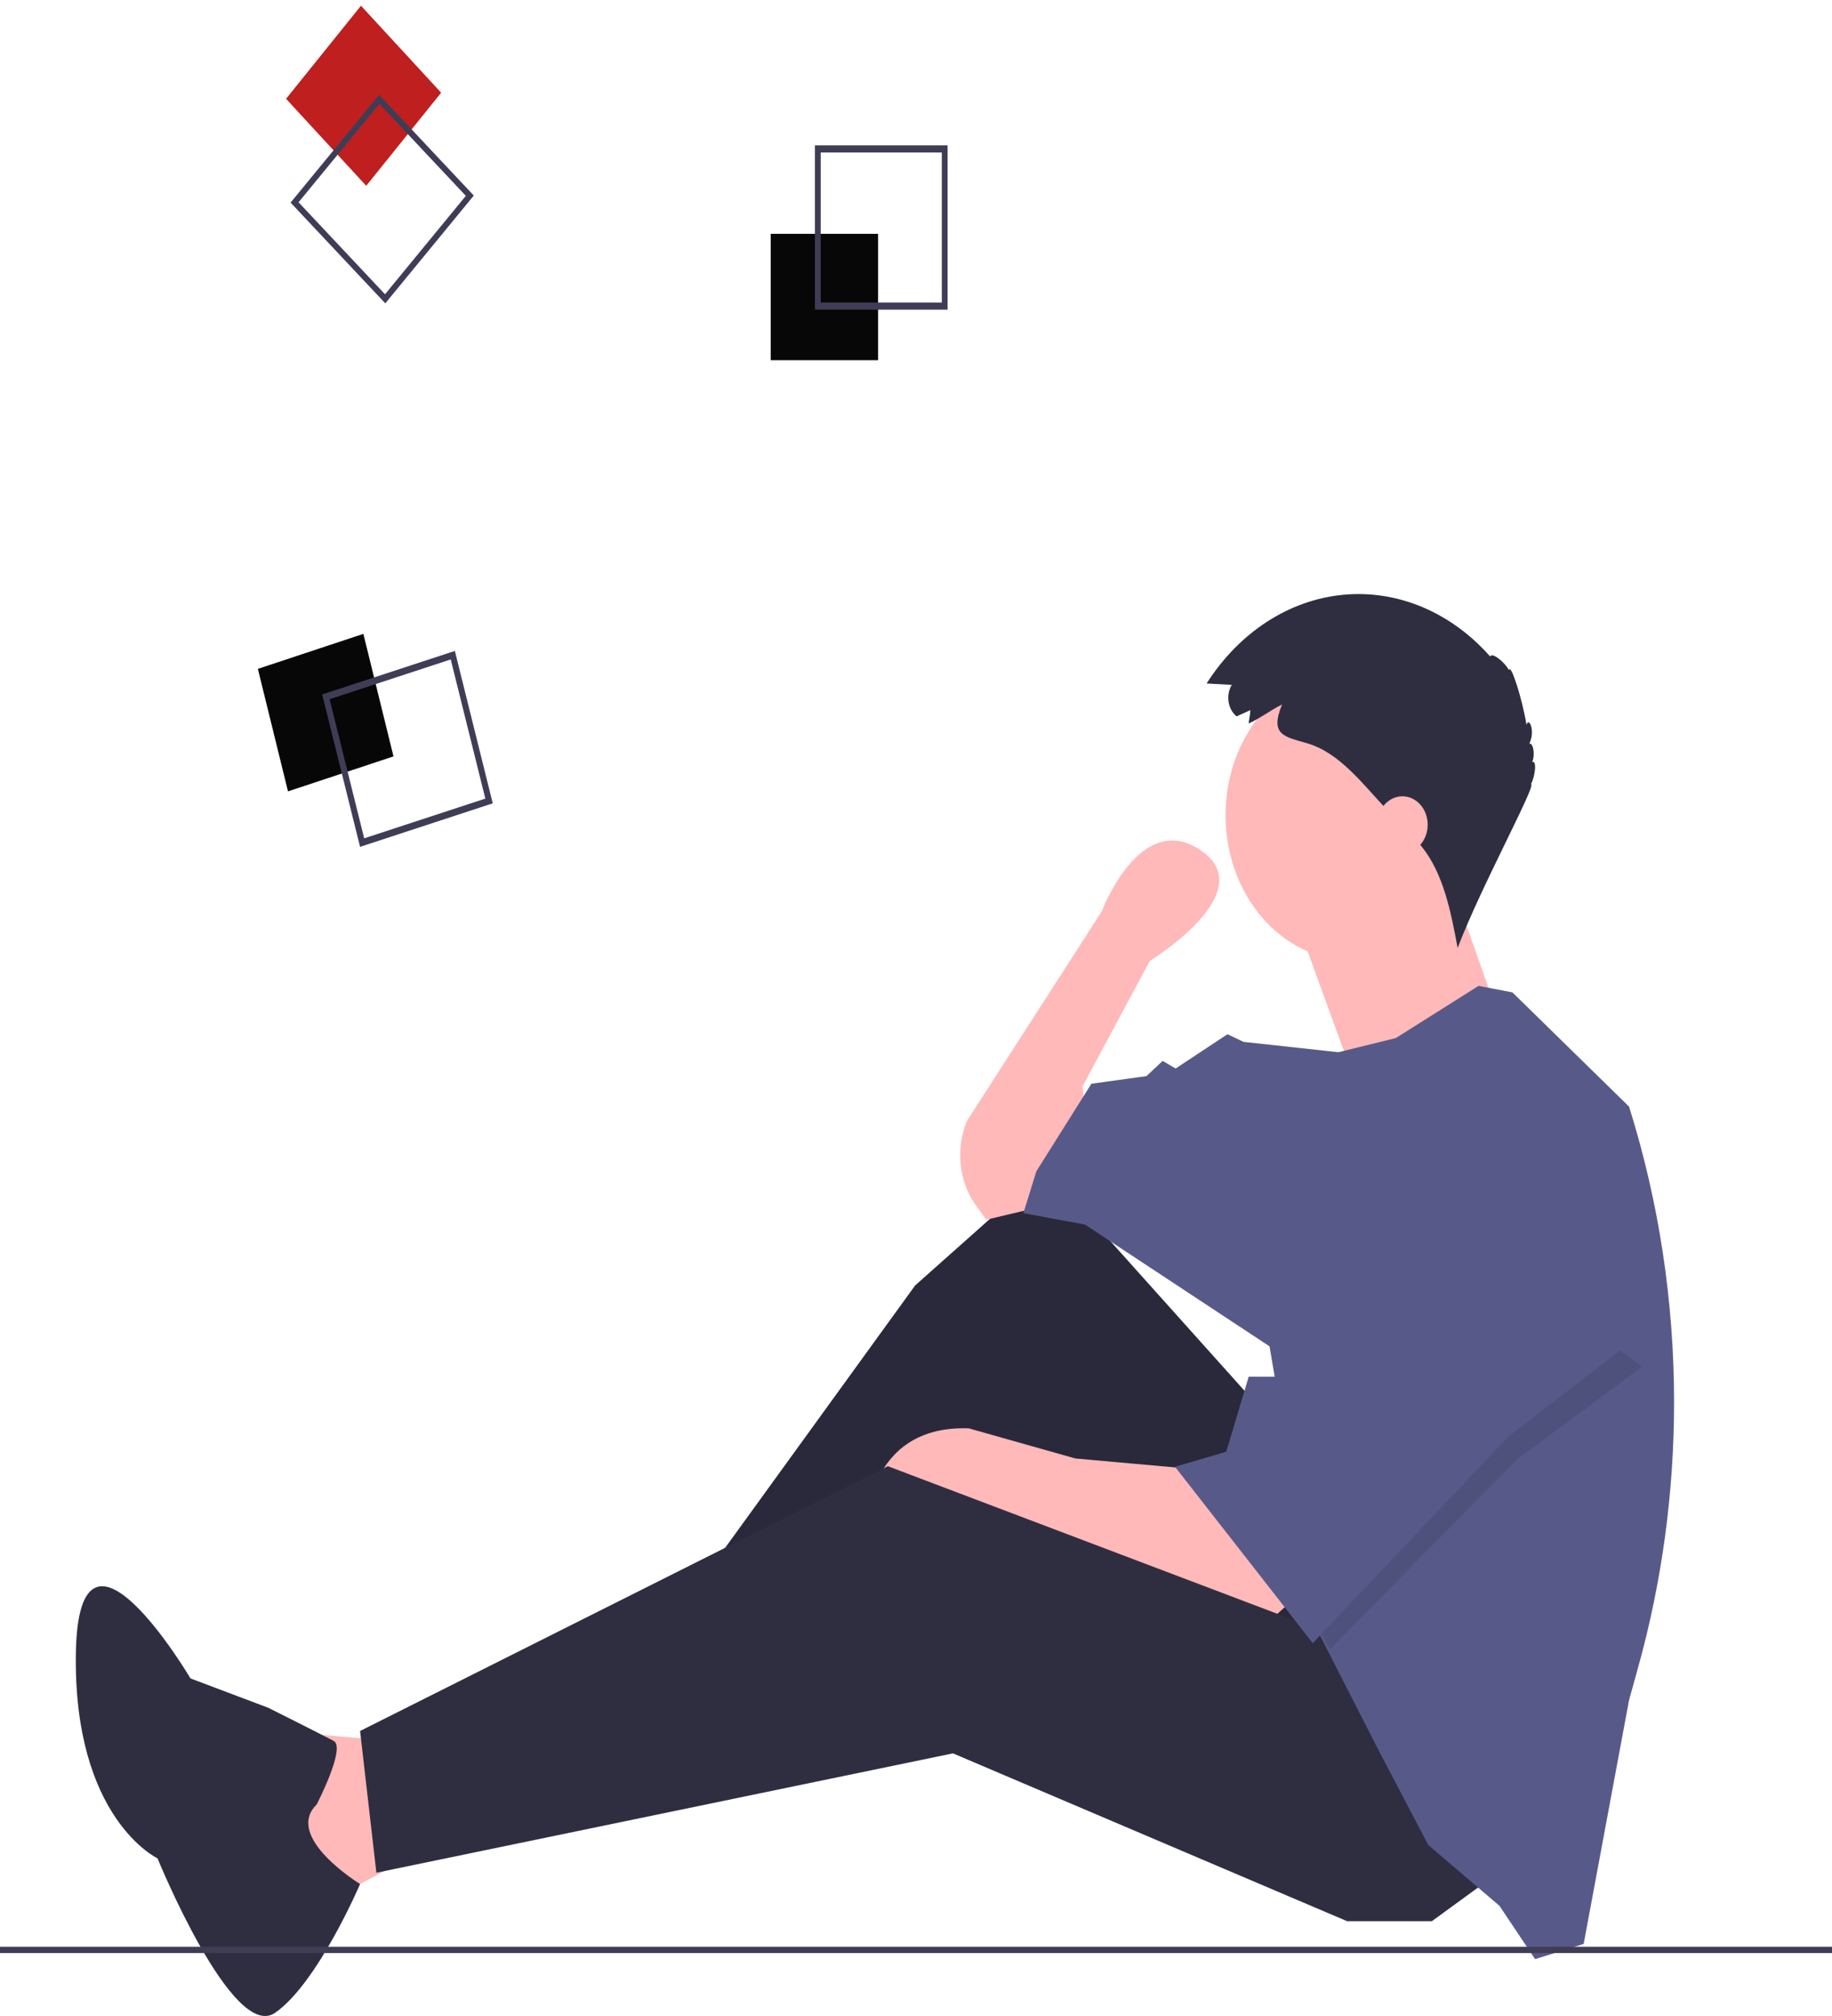 <?xml version="1.0" encoding="UTF-8"?>
<svg width="290px" height="319px" viewBox="0 0 290 319" version="1.1" xmlns="http://www.w3.org/2000/svg" xmlns:xlink="http://www.w3.org/1999/xlink">
    <title>Group</title>
    <g id="!--OnePager-RWD-v3" stroke="none" stroke-width="1" fill="none" fill-rule="evenodd">
        <g id="Artboard" transform="translate(-499, -259)" fill-rule="nonzero">
            <g id="Group" transform="translate(499, 259.905)">
                <polygon id="Path" fill="#FFB9B9" points="59.318 274.34 45 273.095 49.773 301.095 66 292.384"></polygon>
                <polygon id="Path" fill="#2F2E41" points="201.759 224.47 165.552 184.095 144.862 202.502 104 258.908 108.655 267.22 158.31 228.626 191.931 279.095 224 260.689"></polygon>
                <polygon id="Path" fill="#000000" opacity="0.1" points="201.759 224.47 165.552 184.095 144.862 202.502 104 258.908 108.655 267.22 158.31 228.626 191.931 279.095 224 260.689"></polygon>
                <path d="M205,251.924 L200.398,256.095 L163.075,241.199 L154.383,237.028 L137,241.199 C137,241.199 137,224.515 153.361,225.11 L170.233,229.877 L190.173,231.665 L205,251.924 Z" id="Path" fill="#FFB9B9"></path>
                <polygon id="Path" fill="#2F2E41" points="238 294.833 226.655 303.095 213.248 303.095 150.852 276.537 59.579 295.423 57 272.996 140.539 231.095 213.764 258.832"></polygon>
                <path d="M163.741,190.288 L156.128,192.095 L154.469,189.798 C151.784,186.081 151.238,180.817 153.083,176.438 L153.083,176.438 L174.399,143.317 C174.399,143.317 180.489,127.057 190.132,133.682 C199.775,140.306 182.012,151.145 182.012,151.145 L171.354,171.018 L172.369,181.255 L163.741,190.288 Z" id="Path" fill="#FFB9B9"></path>
                <ellipse id="Oval" fill="#FFB9B9" cx="214" cy="128.095" rx="20" ry="23"></ellipse>
                <path d="M205,144.164 L214.443,170.095 L237,159.24 C237,159.24 229.656,138.737 229.656,138.134 C229.656,137.531 205,144.164 205,144.164 Z" id="Path" fill="#FFB9B9"></path>
                <path d="M265,220.993 C265,235.168 263.098,249.254 259.366,262.734 L257.869,268.142 L250.691,306.686 L243.001,309.095 L237.362,300.663 L226.083,291.028 L217.881,275.369 L210.847,261.602 L208.653,257.302 L200.963,212.134 L171.741,192.862 L162,191.055 L164.051,184.43 L172.766,170.579 L181.481,169.374 L184.045,166.965 L186.095,168.17 L194.298,162.749 L196.861,163.954 L211.852,165.592 L220.957,163.352 L234.05,155.095 L239.413,156.125 L257.869,174.192 C262.587,189.173 265.002,205.019 265,220.993 L265,220.993 Z" id="Path" fill="#575A89"></path>
                <path d="M50.12,284.642 C50.12,284.642 54.797,275.622 52.822,274.569 C50.846,273.516 42.456,269.318 42.456,269.318 L30.152,264.679 C30.152,264.679 12.398,234.656 12.008,260.764 C11.619,286.872 24.935,293.148 24.935,293.148 C24.935,293.148 36.812,322.232 43.54,317.594 C50.268,312.956 57,297.213 57,297.213 C57,297.213 44.868,289.792 50.12,284.642 Z" id="Path" fill="#2F2E41"></path>
                <polygon id="Path" fill="#000000" opacity="0.1" points="260 215.321 240.144 230.022 210.507 260.095 208.27 255.896 202 220.613 203.568 220.613 219.766 187.095"></polygon>
                <polygon id="Path" fill="#575A89" points="218.958 183.095 203.239 216.938 197.662 216.938 194.113 228.813 186 231.189 207.803 259.095 238.732 226.438 258 211.594"></polygon>
                <path d="M197.907,111.471 L195.752,112.447 C195.082,111.913 194.623,111.084 194.479,110.147 C194.334,109.21 194.516,108.244 194.983,107.467 L191,107.247 C196.172,99.135 204.048,94.024 212.634,93.21 C221.22,92.395 229.69,95.954 235.898,102.985 C236.079,102.25 238.056,103.681 238.863,105.132 C239.134,103.935 240.988,109.72 241.643,113.81 C241.947,112.448 243.113,114.646 242.091,116.756 C242.739,116.644 243.032,118.596 242.53,119.683 C243.239,119.291 243.119,121.621 242.351,123.178 C243.362,123.072 234.376,139.496 230.738,149.095 C229.681,143.378 228.493,137.359 225.087,133.101 C224.508,132.377 223.874,131.718 223.241,131.06 L219.817,127.5 C215.835,123.361 212.214,118.253 206.91,116.706 C203.265,115.643 200.96,115.403 202.946,110.566 C201.152,111.448 199.476,112.76 197.665,113.579 C197.689,112.903 197.942,112.147 197.907,111.471 Z" id="Path" fill="#2F2E41"></path>
                <ellipse id="Oval" fill="#FFB9B9" cx="222" cy="129.595" rx="4" ry="4.5"></ellipse>
                <rect id="Rectangle" fill="#070707" x="122" y="36.095" width="17" height="20"></rect>
                <path d="M150,48.095 L129,48.095 L129,22.095 L150,22.095 L150,48.095 Z M129.913,46.964 L149.087,46.964 L149.087,23.225 L129.913,23.225 L129.913,46.964 Z" id="Shape" fill="#3F3D56"></path>
                <polygon id="Rectangle" fill="#070707" transform="translate(51.554, 111.856) rotate(74.063) translate(-51.554, -111.856) " points="41.211 102.699 61.16 103.436 61.898 121.014 41.948 120.276"></polygon>
                <path d="M56.997,133.095 L51,108.981 L72.003,102.095 L78,126.209 L56.997,133.095 Z M52.174,109.73 L57.65,131.747 L76.826,125.46 L71.35,103.443 L52.174,109.73 Z" id="Shape" fill="#3F3D56"></path>
                <polygon id="Rectangle" fill="#BF1F1F" transform="translate(57.557, 14.247) rotate(133.063) translate(-57.557, -14.247) " points="48.825 5.609 67.683 4.216 66.289 22.885 47.432 24.278"></polygon>
                <path d="M46,31.153 L60.01,14.095 L75,30.037 L60.99,47.095 L46,31.153 Z M60.052,15.53 L47.261,31.104 L60.948,45.66 L73.739,30.085 L60.052,15.53 Z" id="Shape" fill="#3F3D56"></path>
                <rect id="Rectangle" fill="#3F3D56" x="0" y="307.139" width="290" height="1"></rect>
            </g>
        </g>
    </g>
</svg>
